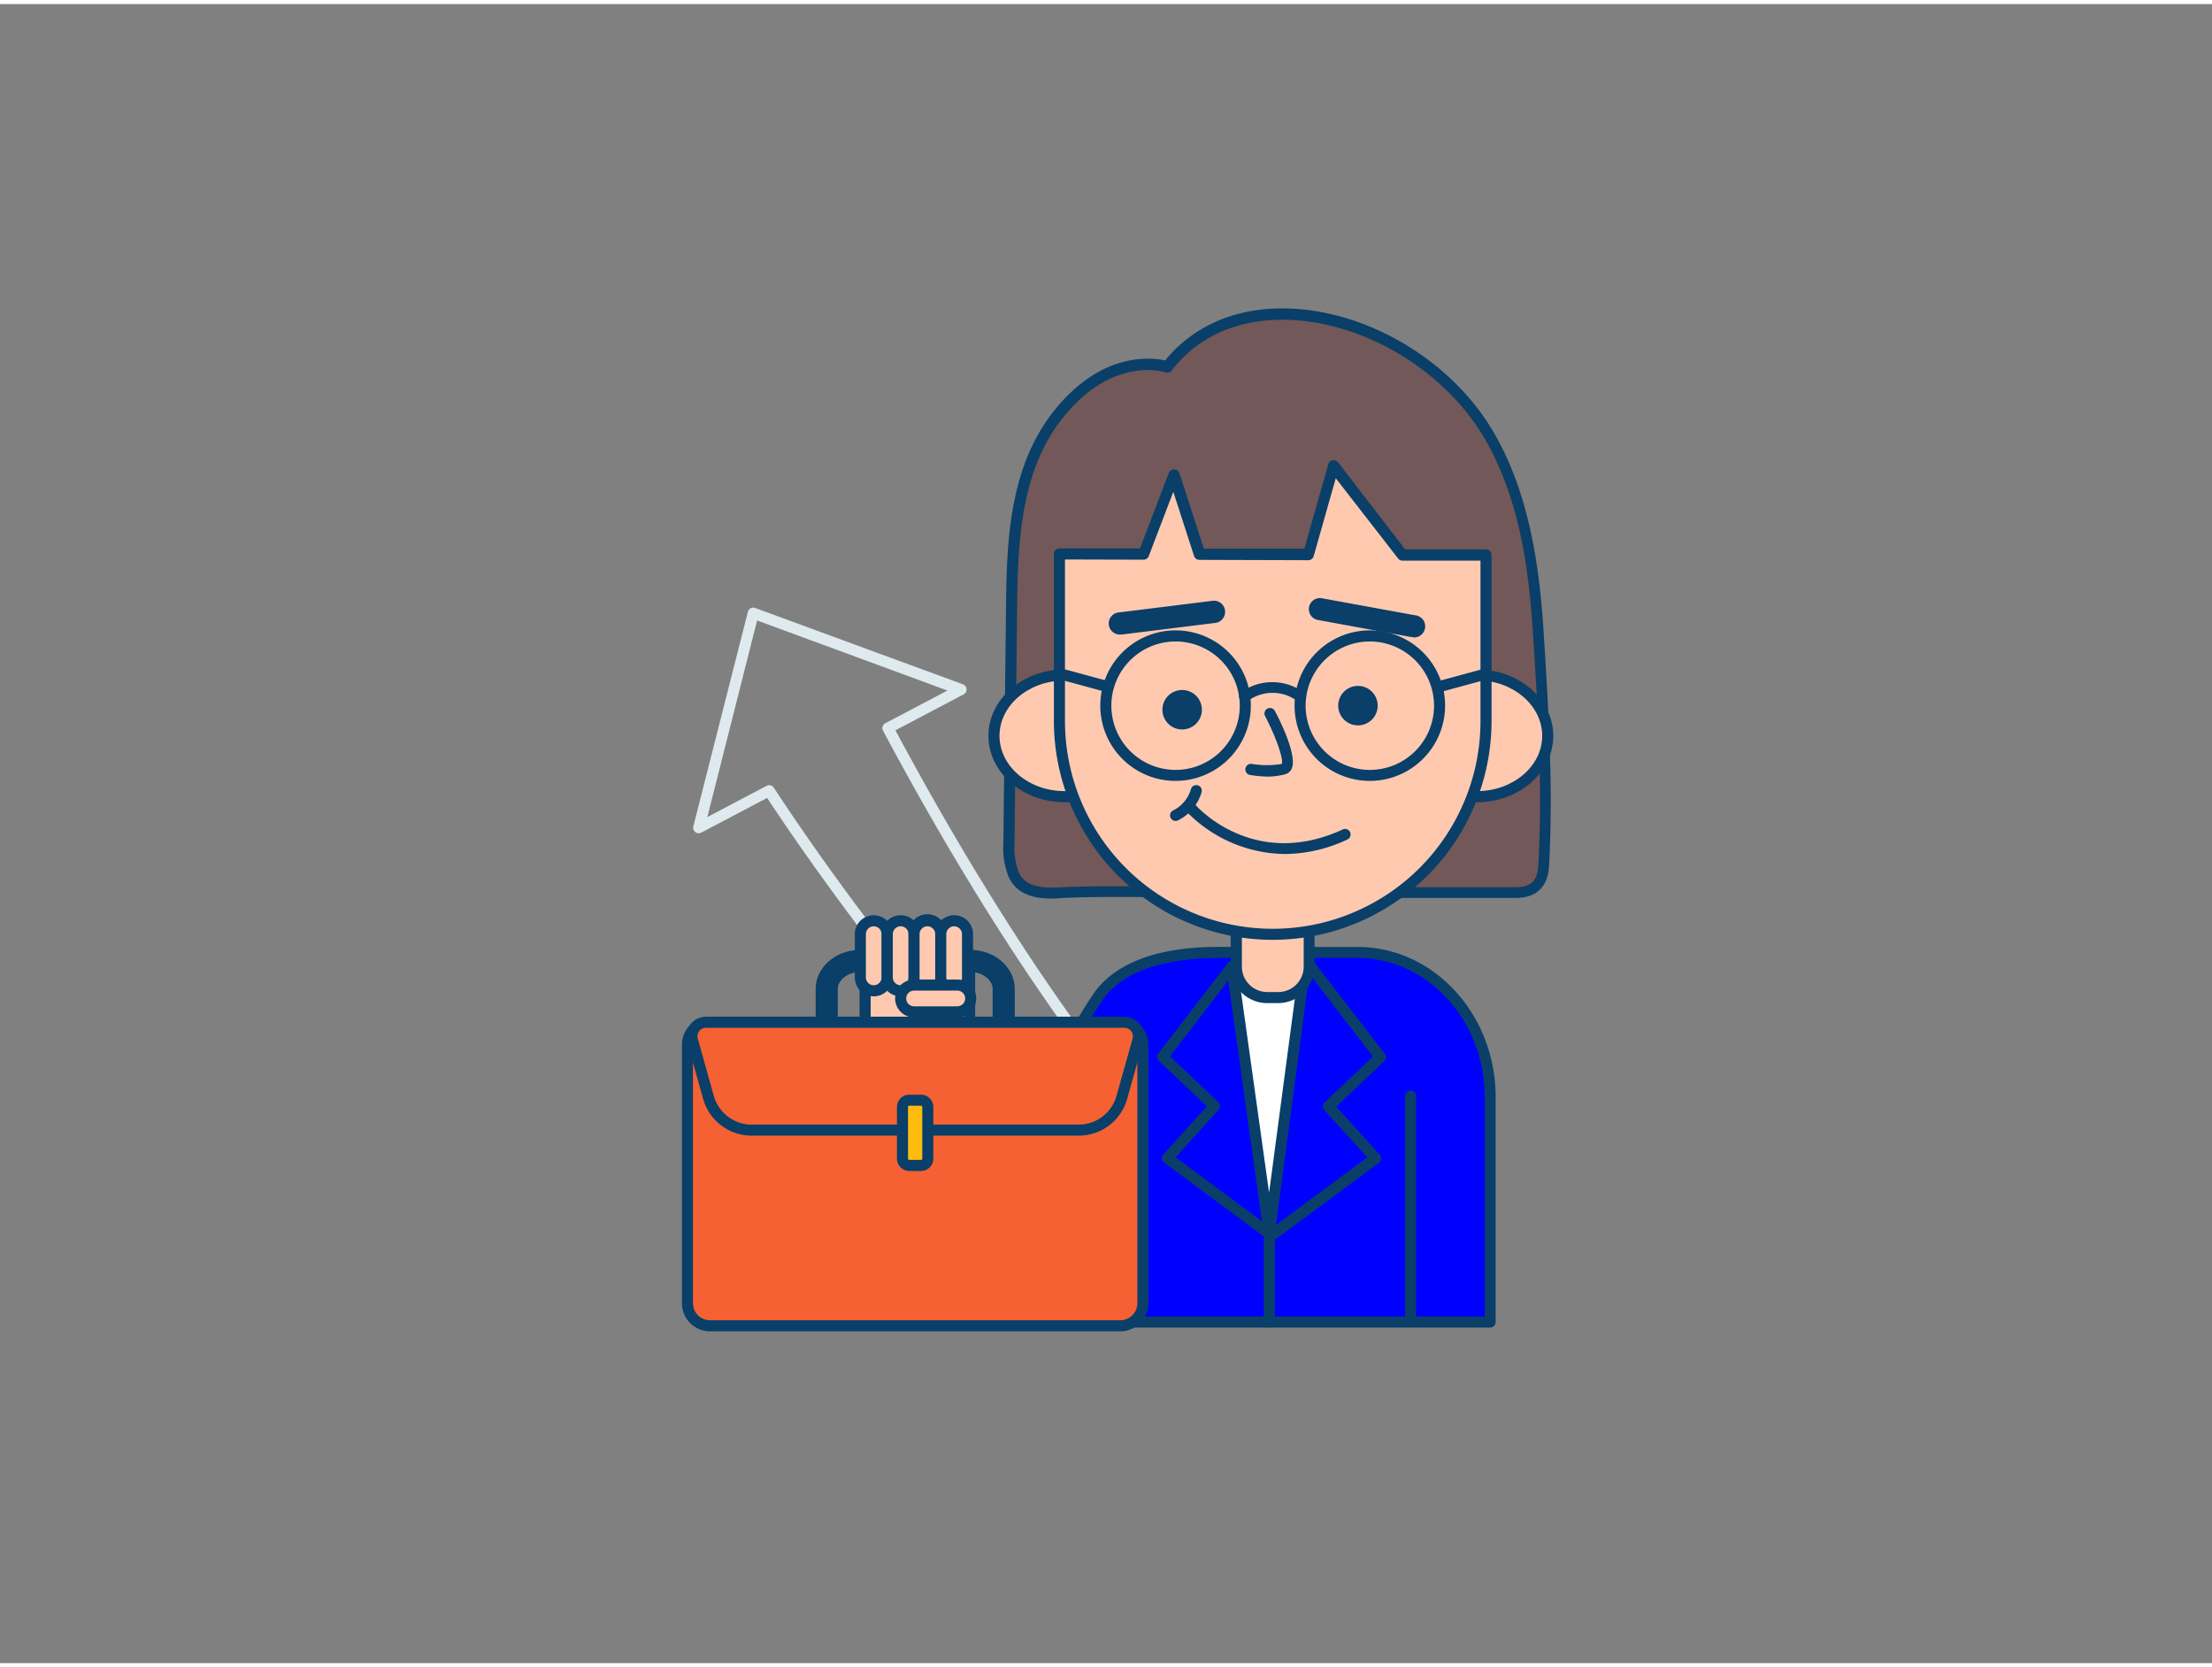 <svg xmlns="http://www.w3.org/2000/svg" viewBox="0 0 400 300" width="406" height="306" class="illustration styles_illustrationTablet__1DWOa"><rect x="0" y="0" width="400" height="300" fill="#808080" stroke="none"/><g id="_162_career_outline" data-name="#162_career_outline"><path d="M218.73,216.39H199.78a1,1,0,0,1-.68-.26c-28.4-26.19-51.34-58.93-60.38-72.58l-11.9,6.27a1,1,0,0,1-1.44-1.13l9.86-38.79a1,1,0,0,1,.5-.64,1,1,0,0,1,.81-.06L174.12,123a1,1,0,0,1,.12,1.83l-12.32,6.49c18.82,35.12,38.17,63.16,57.53,83.36a1,1,0,0,1-.72,1.69Zm-18.56-2h16.24c-19.12-20.36-38.19-48.27-56.73-83a1,1,0,0,1-.07-.76,1,1,0,0,1,.49-.59l11.22-5.91-34.41-12.67-9,35.55,10.72-5.65a1,1,0,0,1,1.3.34C148.49,154.75,171.53,187.9,200.17,214.39Z" fill="#dfeaef"></path><path d="M183.28,157.36c1.2,2.68,3.79,3.57,8.29,3.36,9.68-.44,19.47,0,29.15,0h53.44c3.18,0,4.81-1.55,5-4.77.79-13.85-.05-27.51-.91-41.31-.77-12.43-2.45-25.19-8.72-36.19-12.08-21.24-44.45-31-58.45-12.78,0,0-10-3.34-19.5,8.35-7.77,9.58-8.51,22.3-8.65,34.07l-.49,43.76A13.3,13.3,0,0,0,183.28,157.36Z" fill="#725858"></path><path d="M190.29,161.75c-3.22,0-6.43-.66-7.92-4h0a14,14,0,0,1-.93-6l.49-43.76c.14-12.2.94-24.92,8.87-34.69,8.48-10.45,17.37-9.42,19.9-8.86,5.44-6.7,13.82-10,23.65-9.33,14.38,1,28.87,10.14,36,22.76,6.51,11.43,8.13,24.92,8.85,36.62.84,13.55,1.7,27.53.91,41.43-.22,3.73-2.29,5.7-6,5.71H220.72c-3.14,0-6.29-.05-9.44-.09-6.46-.09-13.15-.18-19.66.12C191.18,161.74,190.73,161.75,190.29,161.75Zm-6.1-4.8c1,2.16,3.1,3,7.33,2.77,6.58-.3,13.29-.21,19.79-.12,3.14,0,6.28.09,9.41.09h53.45c2.64,0,3.83-1.15,4-3.83.79-13.78,0-27.08-.9-41.16-.75-12.07-2.31-24.73-8.6-35.79-6.86-12-20.71-20.8-34.45-21.75-9.4-.66-17.33,2.58-22.34,9.09a1,1,0,0,1-1.11.34c-.38-.13-9.51-2.94-18.4,8-7.53,9.27-8.29,21.61-8.43,33.45l-.49,43.76a12.44,12.44,0,0,0,.75,5.12Z" fill="#093f68"></path><path d="M245.46,171.49h-23c-3.42,0-18-.67-24,8.16-6.57,9.7-13.1,25.26-13.1,25.26h10.7v33.41h73.41V197.67C269.49,183.21,258.73,171.49,245.46,171.49Z" fill="#0000ff"></path><path d="M269.48,239.32h-73.4a1,1,0,0,1-1-1V205.91h-9.7a1,1,0,0,1-.83-.45,1,1,0,0,1-.09-.94c.07-.16,6.65-15.76,13.19-25.43,5.95-8.78,19.67-8.65,24.18-8.6h23.63c13.8,0,25,12.19,25,27.18v40.65A1,1,0,0,1,269.48,239.32Zm-72.4-2h71.4V197.67c0-13.88-10.32-25.18-23-25.18H221.81c-4.24,0-17.16-.16-22.5,7.73s-10.65,19.68-12.41,23.7h9.18a1,1,0,0,1,1,1Z" fill="#093f68"></path><polygon points="235.93 174.06 229.52 222.34 222.77 174.06 235.93 174.06" fill="#fff"></polygon><path d="M229.52,223.34a1,1,0,0,1-1-.86l-6.75-48.28a1,1,0,0,1,1-1.14h13.16a1,1,0,0,1,1,1.13l-6.41,48.28a1,1,0,0,1-1,.87Zm-5.6-48.28,5.57,39.88,5.3-39.88Z" fill="#093f68"></path><path d="M229.52,239.32a1,1,0,0,1-1-1V222.84l-18-13.35a1,1,0,0,1-.4-.7,1,1,0,0,1,.25-.77l7.86-8.69-8.68-8.23a1,1,0,0,1-.1-1.34L222,173.45a1,1,0,0,1,1.58,1.22l-12,15.6,8.73,8.28a1,1,0,0,1,.05,1.4l-7.77,8.59,17.55,13a1,1,0,0,1,.41.8v16A1,1,0,0,1,229.52,239.32Z" fill="#093f68"></path><path d="M230.29,223.34a1,1,0,0,1-.8-.4,1,1,0,0,1,.21-1.4l17.55-13L239.48,200a1,1,0,0,1,.05-1.4l8.74-8.28-12-15.6a1,1,0,1,1,1.58-1.22l12.57,16.31a1,1,0,0,1-.1,1.34l-8.68,8.23,7.86,8.69a1,1,0,0,1,.25.77,1,1,0,0,1-.4.7l-18.44,13.65A1,1,0,0,1,230.29,223.34Z" fill="#093f68"></path><path d="M223.57,166.49h13.16a0,0,0,0,1,0,0v7.57a5.59,5.59,0,0,1-5.59,5.59h-2a5.59,5.59,0,0,1-5.59-5.59v-7.57A0,0,0,0,1,223.57,166.49Z" fill="#ffc9b0"></path><path d="M231.14,180.65h-2a6.59,6.59,0,0,1-6.59-6.59v-7.57a1,1,0,0,1,1-1h13.16a1,1,0,0,1,1,1v7.57A6.59,6.59,0,0,1,231.14,180.65Zm-6.57-13.16v6.57a4.6,4.6,0,0,0,4.59,4.59h2a4.6,4.6,0,0,0,4.59-4.59v-6.57Z" fill="#093f68"></path><ellipse cx="192.53" cy="132.3" rx="12.79" ry="11.02" fill="#ffc9b0"></ellipse><path d="M192.53,144.32c-7.6,0-13.79-5.39-13.79-12s6.19-12,13.79-12,13.79,5.39,13.79,12S200.14,144.32,192.53,144.32Zm0-22c-6.5,0-11.79,4.49-11.79,10s5.29,10,11.79,10,11.79-4.5,11.79-10S199,122.28,192.53,122.28Z" fill="#093f68"></path><ellipse cx="267.09" cy="132.3" rx="12.79" ry="11.02" fill="#ffc9b0"></ellipse><path d="M267.09,144.32c-7.61,0-13.79-5.39-13.79-12s6.18-12,13.79-12,13.79,5.39,13.79,12S274.69,144.32,267.09,144.32Zm0-22c-6.5,0-11.79,4.49-11.79,10s5.29,10,11.79,10,11.79-4.5,11.79-10S273.59,122.28,267.09,122.28Z" fill="#093f68"></path><path d="M253.61,99.61l-12.48-16s-2.81,9.87-4.53,16l-19.67-.06-4.64-14.32-5.45,14.29-15.26,0v30.21a38.57,38.57,0,0,0,38.57,38.57h0a38.57,38.57,0,0,0,38.57-38.57v-30Z" fill="#ffc9b0"></path><path d="M230.15,169.21a39.61,39.61,0,0,1-39.57-39.57V99.43a1,1,0,0,1,.29-.71,1,1,0,0,1,.71-.29l14.57,0,5.21-13.65a1,1,0,0,1,1-.64,1,1,0,0,1,.92.69l4.41,13.64,18.19,0c1.73-6.14,4.33-15.27,4.33-15.27a1,1,0,0,1,1.75-.34L254.1,98.61l14.62,0a1,1,0,0,1,1,1v30A39.61,39.61,0,0,1,230.15,169.21Zm-37.57-68.78v29.21a37.57,37.57,0,0,0,75.14,0v-29l-14.12,0a1,1,0,0,1-.78-.39L241.55,85.74c-.9,3.17-2.73,9.63-4,14.09a1,1,0,0,1-1,.73h0l-19.67-.06a1,1,0,0,1-.95-.69l-3.76-11.62-4.44,11.64a1,1,0,0,1-.93.64h0Z" fill="#093f68"></path><path d="M212.58,140.47a13.61,13.61,0,1,1,13.61-13.61A13.62,13.62,0,0,1,212.58,140.47Zm0-25.21a11.61,11.61,0,1,0,11.61,11.6A11.61,11.61,0,0,0,212.58,115.26Z" fill="#093f68"></path><path d="M247.72,140.47a13.61,13.61,0,1,1,13.6-13.61A13.63,13.63,0,0,1,247.72,140.47Zm0-25.21a11.61,11.61,0,1,0,11.6,11.6A11.62,11.62,0,0,0,247.72,115.26Z" fill="#093f68"></path><circle cx="213.77" cy="127.6" r="3.57" fill="#093f68"></circle><circle cx="245.56" cy="126.86" r="3.57" fill="#093f68"></circle><path d="M229.5,139.69a21.54,21.54,0,0,1-3.46-.29,1,1,0,0,1,.35-2,16.66,16.66,0,0,0,5.41,0c.31-.92-1.05-4.85-3-8.59a1,1,0,1,1,1.77-.92c1,1.85,4.06,8.1,3,10.39a1.8,1.8,0,0,1-1.21,1A12.58,12.58,0,0,1,229.5,139.69Z" fill="#093f68"></path><path d="M202.62,114a2,2,0,0,1-.24-4l16.9-2.1a2,2,0,1,1,.49,4l-16.9,2.1Z" fill="#093f68"></path><path d="M255.53,114.45a1.47,1.47,0,0,1-.36,0l-16.75-3.06a2,2,0,1,1,.72-3.93l16.75,3.06a2,2,0,0,1-.36,4Z" fill="#093f68"></path><path d="M232.35,153.69a25.23,25.23,0,0,1-17.56-7.44,1,1,0,1,1,1.49-1.33c.43.48,10.64,11.62,26.47,4.36a1,1,0,1,1,.84,1.81A26.78,26.78,0,0,1,232.35,153.69Z" fill="#093f68"></path><path d="M235.11,126.17a.94.94,0,0,1-.57-.18,7.5,7.5,0,0,0-8.85,0,1,1,0,0,1-1.24-1.57,9.63,9.63,0,0,1,11.23,0,1,1,0,0,1-.57,1.82Z" fill="#093f68"></path><path d="M199.89,124.29a.78.78,0,0,1-.26,0l-7.36-2a1,1,0,0,1,.53-1.93l7.36,2a1,1,0,0,1-.27,2Z" fill="#093f68"></path><path d="M260.88,124.29a1,1,0,0,1-.27-2l7.36-2a1,1,0,1,1,.53,1.93l-7.36,2A.82.82,0,0,1,260.88,124.29Z" fill="#093f68"></path><path d="M212.58,147.71a1,1,0,0,1-.43-1.9,6.27,6.27,0,0,0,3.2-3.81,1,1,0,0,1,1.21-.74,1,1,0,0,1,.74,1.2,8.3,8.3,0,0,1-4.28,5.15A1,1,0,0,1,212.58,147.71Z" fill="#093f68"></path><path d="M255.07,238.3a1,1,0,0,1-1-1V197.47a1,1,0,1,1,2,0V237.3A1,1,0,0,1,255.07,238.3Z" fill="#093f68"></path><rect x="156.44" y="174.14" width="18.9" height="18.9" fill="#ffc9b0"></rect><path d="M175.34,194h-18.9a1,1,0,0,1-1-1v-18.9a1,1,0,0,1,1-1h18.9a1,1,0,0,1,1,1V193A1,1,0,0,1,175.34,194Zm-17.9-2h16.9v-16.9h-16.9Z" fill="#093f68"></path><path d="M192.84,211.15a1,1,0,0,1-1-1V190.32a1,1,0,0,1,2,0v19.83A1,1,0,0,1,192.84,211.15Z" fill="#093f68"></path><path d="M181.5,186.12a2,2,0,0,1-2-2v-6c0-1.67-1.83-3.08-4-3.08h-20c-2.17,0-4,1.41-4,3.08v6a2,2,0,0,1-4,0v-6c0-3.9,3.59-7.08,8-7.08h20c4.42,0,8,3.18,8,7.08v6A2,2,0,0,1,181.5,186.12Z" fill="#093f68"></path><rect x="124.31" y="184.12" width="82.36" height="54.87" rx="4.08" fill="#f56132"></rect><path d="M202.59,240h-74.2a5.09,5.09,0,0,1-5.08-5.08V188.2a5.09,5.09,0,0,1,5.08-5.08h74.2a5.09,5.09,0,0,1,5.08,5.08v46.72A5.09,5.09,0,0,1,202.59,240Zm-74.2-54.88a3.08,3.08,0,0,0-3.08,3.08v46.72a3.08,3.08,0,0,0,3.08,3.08h74.2a3.08,3.08,0,0,0,3.08-3.08V188.2a3.08,3.08,0,0,0-3.08-3.08Z" fill="#093f68"></path><path d="M195.08,203.62H135.91a8.06,8.06,0,0,1-7.78-5.9l-2.92-10.38a2.54,2.54,0,0,1,2.44-3.22h75.68a2.53,2.53,0,0,1,2.44,3.22l-2.91,10.38A8.08,8.08,0,0,1,195.08,203.62Z" fill="#f56132"></path><path d="M195.08,204.62H135.91a9.11,9.11,0,0,1-8.75-6.62l-2.91-10.39a3.54,3.54,0,0,1,3.4-4.49h75.68a3.53,3.53,0,0,1,3.4,4.49L203.82,198A9.1,9.1,0,0,1,195.08,204.62Zm-67.43-19.5a1.53,1.53,0,0,0-1.47,1.95l2.91,10.39a7.1,7.1,0,0,0,6.82,5.16h59.17a7.09,7.09,0,0,0,6.81-5.16l2.92-10.39a1.53,1.53,0,0,0-.26-1.34,1.51,1.51,0,0,0-1.22-.61Z" fill="#093f68"></path><rect x="163.2" y="198.18" width="4.58" height="11.79" rx="1.23" fill="#ffbc0e"></rect><path d="M166.55,211h-2.12a2.23,2.23,0,0,1-2.23-2.23v-9.33a2.23,2.23,0,0,1,2.23-2.23h2.12a2.23,2.23,0,0,1,2.23,2.23v9.33A2.23,2.23,0,0,1,166.55,211Zm-2.12-11.79a.23.23,0,0,0-.23.23v9.33a.23.23,0,0,0,.23.23h2.12a.23.23,0,0,0,.23-.23v-9.33a.23.23,0,0,0-.23-.23Z" fill="#093f68"></path><rect x="155.61" y="165.76" width="4.84" height="12.67" rx="2.42" fill="#ffc9b0"></rect><path d="M158,179.43a3.42,3.42,0,0,1-3.42-3.42v-7.83a3.42,3.42,0,1,1,6.84,0V176A3.42,3.42,0,0,1,158,179.43Zm0-12.67a1.43,1.43,0,0,0-1.42,1.42V176a1.42,1.42,0,0,0,2.84,0v-7.83A1.43,1.43,0,0,0,158,166.76Z" fill="#093f68"></path><rect x="160.45" y="165.76" width="4.84" height="12.67" rx="2.42" fill="#ffc9b0"></rect><path d="M162.87,179.43a3.42,3.42,0,0,1-3.42-3.42v-7.83a3.42,3.42,0,1,1,6.84,0V176A3.42,3.42,0,0,1,162.87,179.43Zm0-12.67a1.42,1.42,0,0,0-1.42,1.42V176a1.42,1.42,0,1,0,2.84,0v-7.83A1.43,1.43,0,0,0,162.87,166.76Z" fill="#093f68"></path><rect x="165.29" y="165.76" width="4.84" height="12.67" rx="2.42" fill="#ffc9b0"></rect><path d="M167.7,179.43a3.42,3.42,0,0,1-3.41-3.42v-7.83a3.42,3.42,0,1,1,6.83,0V176A3.42,3.42,0,0,1,167.7,179.43Zm0-12.67a1.42,1.42,0,0,0-1.41,1.42V176a1.42,1.42,0,1,0,2.83,0v-7.83A1.42,1.42,0,0,0,167.7,166.76Z" fill="#093f68"></path><rect x="170.12" y="165.76" width="4.84" height="12.67" rx="2.42" fill="#ffc9b0"></rect><path d="M172.54,179.43a3.42,3.42,0,0,1-3.42-3.42v-7.83a3.42,3.42,0,1,1,6.84,0V176A3.42,3.42,0,0,1,172.54,179.43Zm0-12.67a1.43,1.43,0,0,0-1.42,1.42V176a1.42,1.42,0,0,0,2.84,0v-7.83A1.43,1.43,0,0,0,172.54,166.76Z" fill="#093f68"></path><rect x="166.78" y="173.47" width="4.84" height="12.67" rx="2.42" transform="translate(349.01 10.61) rotate(90)" fill="#ffc9b0"></rect><path d="M173.11,183.23h-7.82a3.42,3.42,0,0,1,0-6.84h7.82a3.42,3.42,0,0,1,0,6.84Zm-7.82-4.84a1.42,1.42,0,1,0,0,2.84h7.82a1.42,1.42,0,0,0,0-2.84Z" fill="#093f68"></path></g></svg>